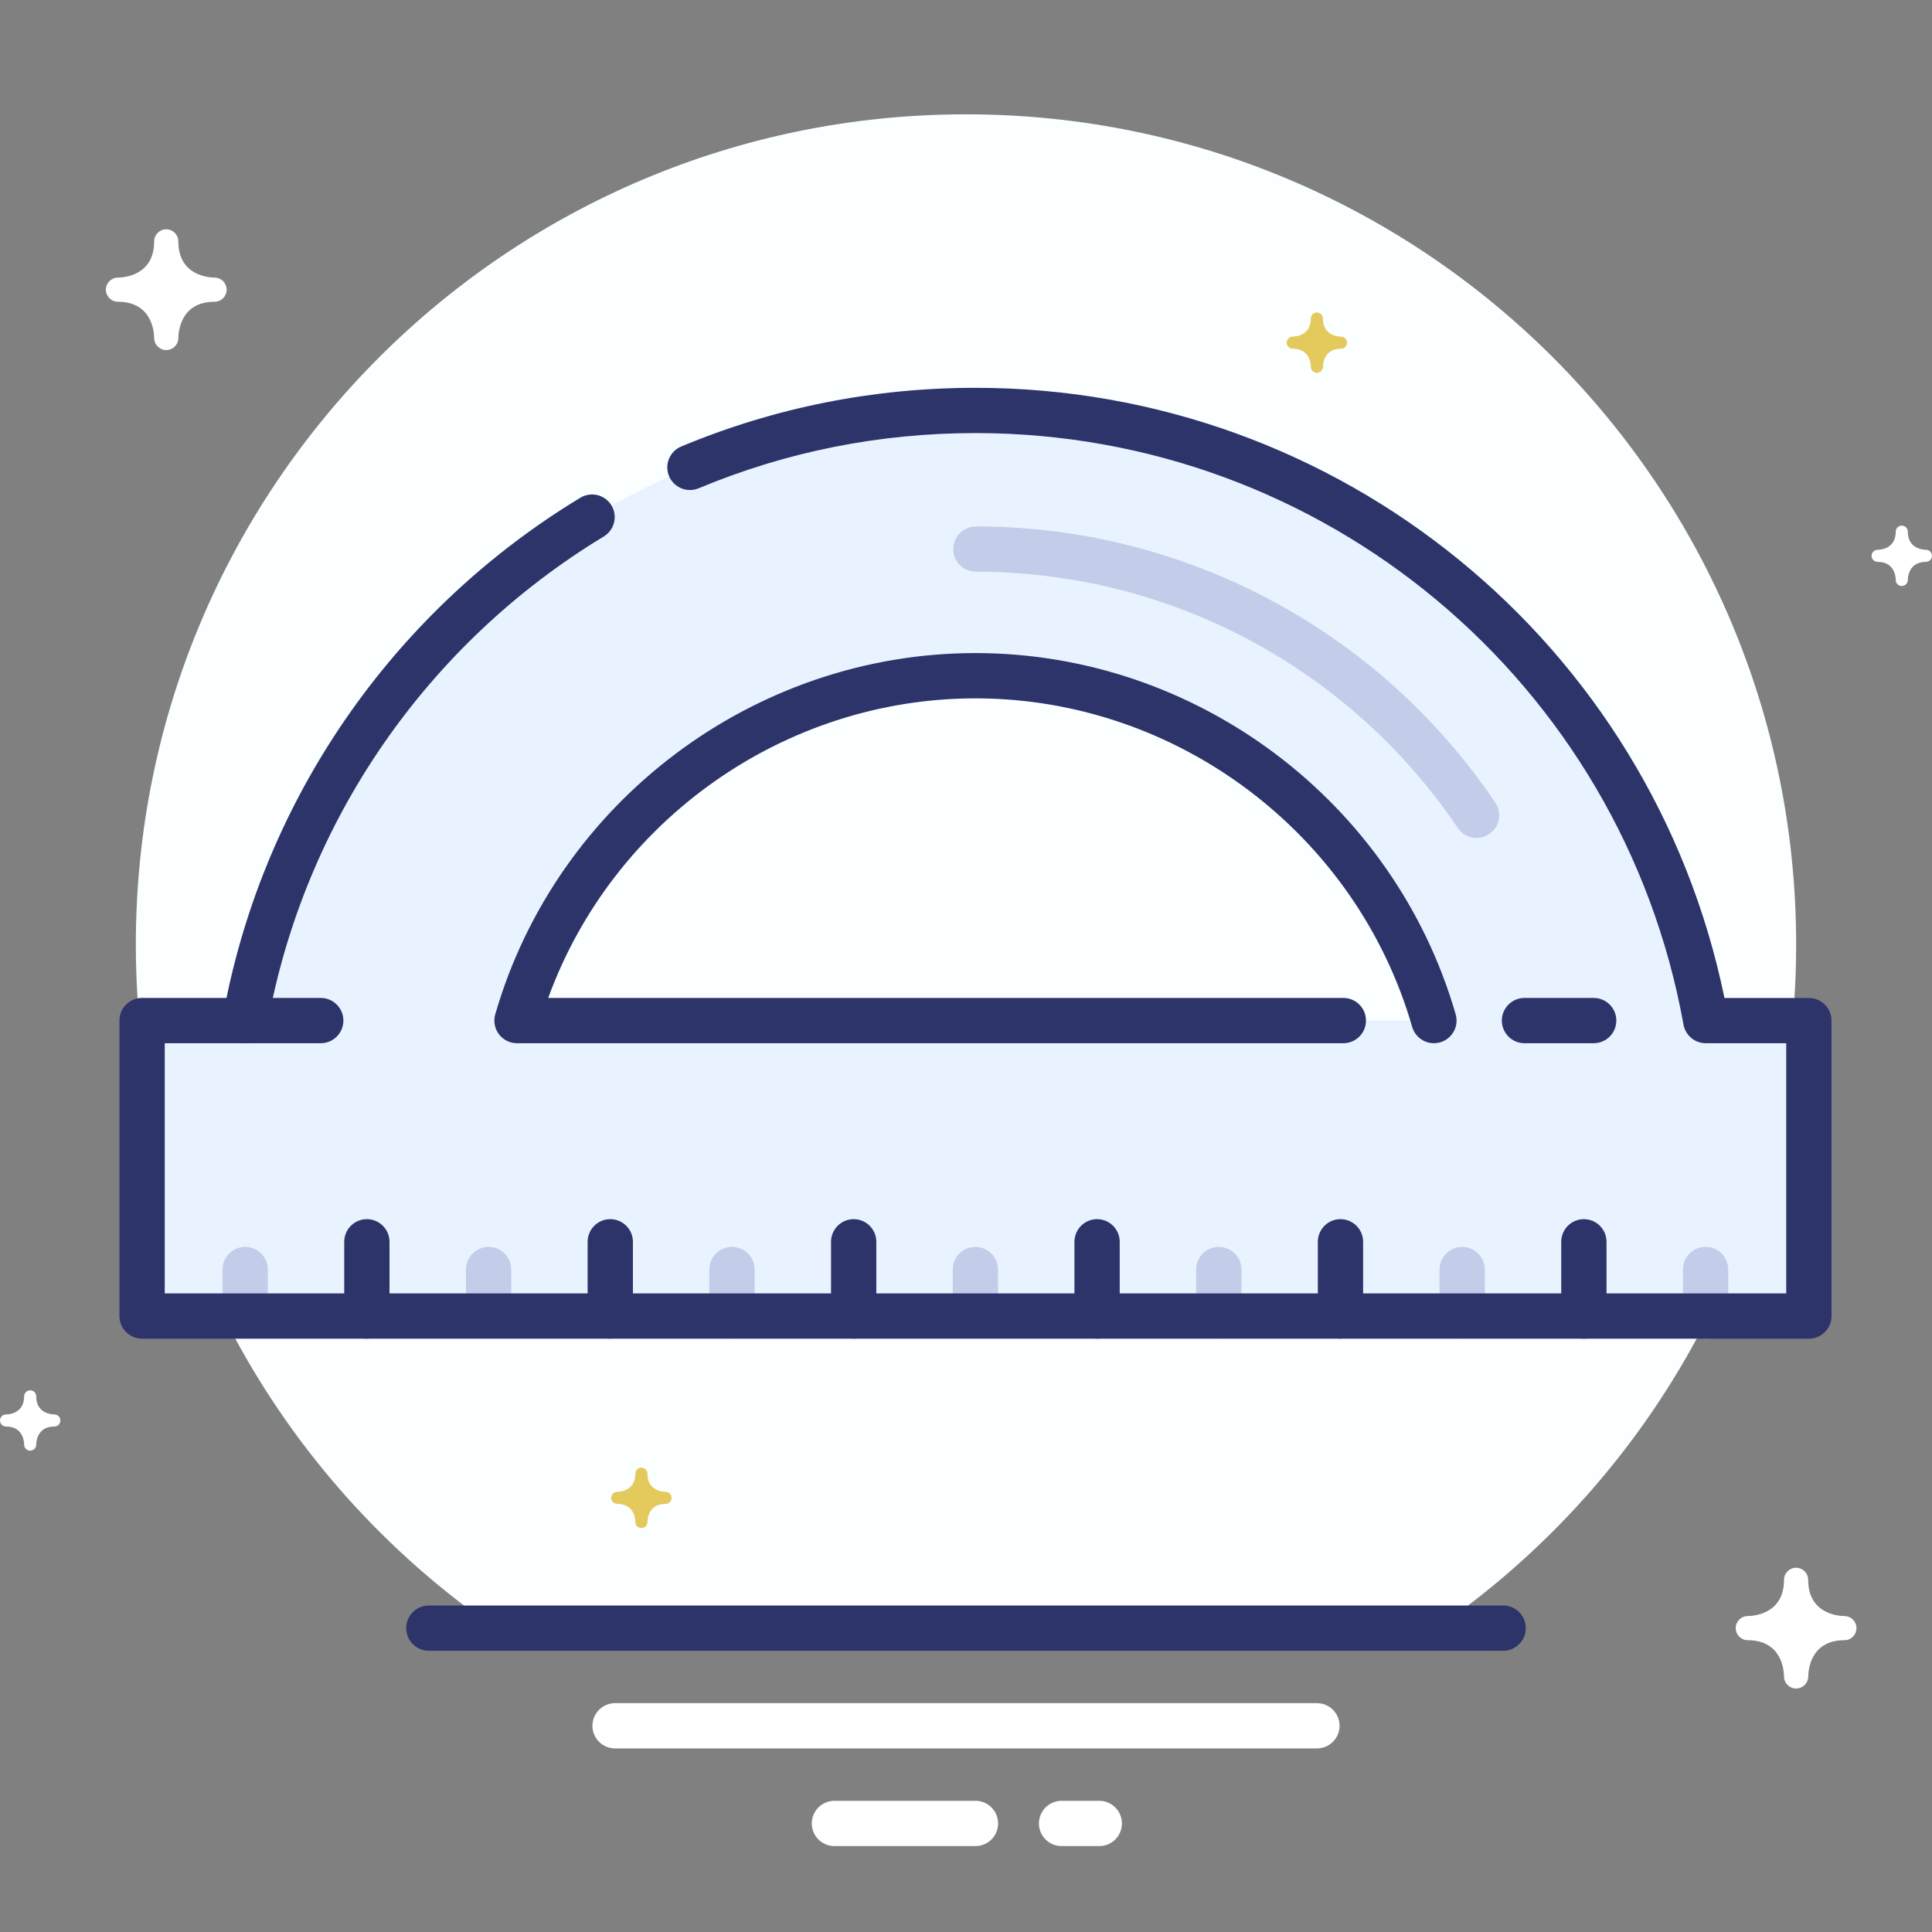 <?xml version="1.0" encoding="utf-8"?>
<!-- Generator: Adobe Illustrator 17.0.0, SVG Export Plug-In . SVG Version: 6.00 Build 0)  -->
<!DOCTYPE svg PUBLIC "-//W3C//DTD SVG 1.1//EN" "http://www.w3.org/Graphics/SVG/1.1/DTD/svg11.dtd">
<svg version="1.1" xmlns="http://www.w3.org/2000/svg" xmlns:xlink="http://www.w3.org/1999/xlink" x="0px" y="0px" width="64px"
	 height="64px" viewBox="0 0 64 64" enable-background="new 0 0 64 64" xml:space="preserve">
<rect x="0" y="0" width="64" height="64" fill="#808080" stroke="none"/>
<g id="Layer_4">
</g>
<g id="Layer_3">
</g>
<g id="Layer_2">
</g>
<g id="Layer_1">
</g>
<g id="Layer_5">
	<g>
		<g>
			<g>
				<g>
					<g>
						<path fill="#FBFFFF" d="M59.5,31.287c0-15.188-12.312-27.5-27.5-27.5S4.5,16.099,4.5,31.287
							c0,9.396,4.715,17.687,11.905,22.647h31.191C54.785,48.973,59.5,40.682,59.5,31.287z"/>
					</g>
				</g>
				<g>
					<path fill="#2D346A" d="M49.794,54.684H14.206c-0.414,0-0.75-0.336-0.75-0.75s0.336-0.75,0.75-0.75h35.588
						c0.414,0,0.75,0.336,0.75,0.75S50.208,54.684,49.794,54.684z"/>
				</g>
				<g>
					<path fill="#FFFFFF" d="M43.625,57.919h-23.25c-0.414,0-0.75-0.336-0.75-0.75s0.336-0.75,0.75-0.75h23.25
						c0.414,0,0.75,0.336,0.75,0.75S44.039,57.919,43.625,57.919z"/>
				</g>
				<g>
					<path fill="#FFFFFF" d="M32.313,61.154h-4.672c-0.414,0-0.75-0.336-0.75-0.75s0.336-0.75,0.75-0.75h4.672
						c0.414,0,0.75,0.336,0.75,0.75S32.728,61.154,32.313,61.154z"/>
				</g>
				<g>
					<path fill="#FFFFFF" d="M36.415,61.154h-1.249c-0.414,0-0.75-0.336-0.75-0.75s0.336-0.75,0.75-0.75h1.249
						c0.414,0,0.75,0.336,0.75,0.75S36.829,61.154,36.415,61.154z"/>
				</g>
			</g>
			<g>
				<g>
					<path fill="#E8F3FF" d="M56.506,33.808c-2.075-11.49-12.105-20.212-24.193-20.212c-12.087,0-22.118,8.722-24.192,20.212H4.707
						v9.788h55.214v-9.788H56.506z M17.127,33.808c1.906-6.596,7.977-11.424,15.187-11.424c7.21,0,13.281,4.828,15.187,11.424
						H17.127z"/>
				</g>
				<g>
					<path fill="#C3CCE9" d="M16.185,44.346c-0.414,0-0.75-0.336-0.75-0.75v-1.541c0-0.414,0.336-0.75,0.75-0.75
						s0.75,0.336,0.75,0.75v1.541C16.935,44.01,16.599,44.346,16.185,44.346z"/>
				</g>
				<g>
					<path fill="#C3CCE9" d="M8.121,44.346c-0.414,0-0.75-0.336-0.75-0.75v-1.541c0-0.414,0.336-0.75,0.75-0.75
						s0.75,0.336,0.75,0.75v1.541C8.871,44.01,8.535,44.346,8.121,44.346z"/>
				</g>
				<g>
					<path fill="#C3CCE9" d="M24.248,44.346c-0.414,0-0.75-0.336-0.75-0.75v-1.541c0-0.414,0.336-0.75,0.75-0.75
						s0.75,0.336,0.75,0.75v1.541C24.998,44.01,24.662,44.346,24.248,44.346z"/>
				</g>
				<g>
					<path fill="#C3CCE9" d="M48.437,44.346c-0.414,0-0.75-0.336-0.75-0.75v-1.541c0-0.414,0.336-0.75,0.75-0.75
						s0.75,0.336,0.75,0.75v1.541C49.187,44.01,48.851,44.346,48.437,44.346z"/>
				</g>
				<g>
					<path fill="#C3CCE9" d="M56.5,44.346c-0.414,0-0.75-0.336-0.75-0.75v-1.541c0-0.414,0.336-0.75,0.75-0.75s0.75,0.336,0.75,0.75
						v1.541C57.25,44.01,56.914,44.346,56.5,44.346z"/>
				</g>
				<g>
					<path fill="#C3CCE9" d="M40.374,44.346c-0.414,0-0.75-0.336-0.75-0.75v-1.541c0-0.414,0.336-0.75,0.75-0.75
						s0.75,0.336,0.75,0.75v1.541C41.124,44.01,40.788,44.346,40.374,44.346z"/>
				</g>
				<g>
					<path fill="#C3CCE9" d="M32.311,44.346c-0.414,0-0.75-0.336-0.75-0.75v-1.541c0-0.414,0.336-0.75,0.75-0.75
						s0.75,0.336,0.75,0.75v1.541C33.061,44.01,32.725,44.346,32.311,44.346z"/>
				</g>
				<g>
					<path fill="#2D346A" d="M59.921,44.346H4.707c-0.414,0-0.75-0.336-0.75-0.75v-9.788c0-0.414,0.336-0.75,0.75-0.75h2.796
						c1.422-6.891,5.667-12.905,11.722-16.57c0.354-0.213,0.815-0.102,1.03,0.253c0.214,0.354,0.101,0.815-0.253,1.03
						c-5.866,3.552-9.927,9.445-11.142,16.171c-0.065,0.356-0.375,0.616-0.738,0.616H5.457v8.288h53.714v-8.288h-2.665
						c-0.363,0-0.674-0.26-0.738-0.617c-2.05-11.354-11.914-19.595-23.455-19.595c-3.179,0-6.264,0.615-9.169,1.829
						c-0.382,0.159-0.821-0.021-0.981-0.403c-0.16-0.382,0.021-0.821,0.403-0.981c3.089-1.29,6.369-1.944,9.747-1.944
						c12.057,0,22.393,8.462,24.812,20.212h2.796c0.414,0,0.75,0.336,0.75,0.75v9.788C60.671,44.01,60.335,44.346,59.921,44.346z
						 M47.5,34.558c-0.325,0-0.625-0.214-0.72-0.542c-1.851-6.407-7.8-10.882-14.466-10.882c-6.329,0-12.01,4.033-14.154,9.924H44.5
						c0.414,0,0.75,0.336,0.75,0.75s-0.336,0.75-0.75,0.75H17.127c-0.236,0-0.458-0.11-0.6-0.299
						c-0.142-0.188-0.187-0.433-0.121-0.659c2.036-7.045,8.577-11.966,15.907-11.966c7.331,0,13.872,4.921,15.908,11.966
						c0.115,0.397-0.115,0.813-0.513,0.929C47.639,34.548,47.569,34.558,47.5,34.558z"/>
				</g>
				<g>
					<path fill="#2D346A" d="M10.625,34.558H8.121c-0.414,0-0.75-0.336-0.75-0.75s0.336-0.75,0.75-0.75h2.504
						c0.414,0,0.75,0.336,0.75,0.75S11.039,34.558,10.625,34.558z"/>
				</g>
				<g>
					<path fill="#2D346A" d="M52.794,34.558H50.5c-0.414,0-0.75-0.336-0.75-0.75s0.336-0.75,0.75-0.75h2.293
						c0.414,0,0.75,0.336,0.75,0.75S53.208,34.558,52.794,34.558z"/>
				</g>
				<g>
					<path fill="#2D346A" d="M44.405,44.346c-0.414,0-0.75-0.336-0.75-0.75v-2.46c0-0.414,0.336-0.75,0.75-0.75
						s0.75,0.336,0.75,0.75v2.46C45.155,44.01,44.819,44.346,44.405,44.346z"/>
				</g>
				<g>
					<path fill="#2D346A" d="M52.468,44.346c-0.414,0-0.75-0.336-0.75-0.75v-2.46c0-0.414,0.336-0.75,0.75-0.75
						s0.75,0.336,0.75,0.75v2.46C53.218,44.01,52.882,44.346,52.468,44.346z"/>
				</g>
				<g>
					<path fill="#2D346A" d="M36.342,44.346c-0.414,0-0.75-0.336-0.75-0.75v-2.46c0-0.414,0.336-0.75,0.75-0.75
						s0.75,0.336,0.75,0.75v2.46C37.092,44.01,36.756,44.346,36.342,44.346z"/>
				</g>
				<g>
					<path fill="#2D346A" d="M28.279,44.346c-0.414,0-0.75-0.336-0.75-0.75v-2.46c0-0.414,0.336-0.75,0.75-0.75
						s0.75,0.336,0.75,0.75v2.46C29.029,44.01,28.693,44.346,28.279,44.346z"/>
				</g>
				<g>
					<path fill="#2D346A" d="M20.216,44.346c-0.414,0-0.75-0.336-0.75-0.75v-2.46c0-0.414,0.336-0.75,0.75-0.75
						s0.75,0.336,0.75,0.75v2.46C20.966,44.01,20.63,44.346,20.216,44.346z"/>
				</g>
				<g>
					<path fill="#2D346A" d="M12.153,44.346c-0.414,0-0.75-0.336-0.75-0.75v-2.46c0-0.414,0.336-0.75,0.75-0.75
						s0.75,0.336,0.75,0.75v2.46C12.903,44.01,12.567,44.346,12.153,44.346z"/>
				</g>
				<g>
					<path fill="#C3CCE9" d="M48.913,27.757c-0.241,0-0.477-0.115-0.622-0.33c-3.59-5.315-9.558-8.488-15.963-8.488
						c-0.414,0-0.75-0.336-0.75-0.75s0.336-0.75,0.75-0.75c6.904,0,13.336,3.42,17.206,9.148c0.232,0.344,0.142,0.81-0.202,1.041
						C49.203,27.715,49.057,27.757,48.913,27.757z"/>
				</g>
			</g>
			<g>
				<path fill="#FFFFFF" d="M1.2,47.856c0.001-0.101,0.036-0.601,0.6-0.601h0.001h0.002h0h0.001h0.001h0
					C1.914,47.252,2,47.164,2,47.055c0-0.11-0.089-0.199-0.199-0.2C1.7,46.854,1.2,46.819,1.2,46.255c0-0.111-0.089-0.2-0.2-0.2
					c-0.11,0-0.2,0.09-0.2,0.2c0,0.564-0.5,0.599-0.601,0.6C0.089,46.856,0,46.945,0,47.055c0,0.111,0.09,0.2,0.2,0.2
					c0.565,0,0.599,0.501,0.6,0.6v0.001c0,0.001,0.001,0.003,0.001,0.003c-0.001,0-0.001,0-0.001,0v0.001v0.001
					c0.003,0.108,0.091,0.194,0.2,0.194C1.11,48.055,1.199,47.966,1.2,47.856z"/>
			</g>
			<g>
				<path fill="#E4C95C" d="M21.448,50.419c0.001-0.101,0.036-0.601,0.6-0.601h0.001h0.002h0h0h0.001h0
					c0.108-0.003,0.195-0.091,0.195-0.2c0-0.11-0.089-0.199-0.199-0.2c-0.101-0.001-0.601-0.036-0.601-0.6
					c0-0.111-0.089-0.2-0.2-0.2c-0.111,0-0.2,0.09-0.2,0.2c0,0.564-0.5,0.599-0.601,0.6c-0.11,0.001-0.199,0.09-0.199,0.2
					c0,0.111,0.089,0.2,0.2,0.2c0.565,0,0.599,0.501,0.6,0.6v0.001c0,0.001,0.001,0.003,0.001,0.003l-0.001,0v0.001v0.001
					c0.003,0.108,0.091,0.194,0.2,0.194C21.358,50.618,21.447,50.529,21.448,50.419z"/>
			</g>
			<g>
				<path fill="#E4C95C" d="M43.825,12.152c0.001-0.101,0.036-0.601,0.6-0.601h0.001h0.002h0h0.001h0.001h0
					c0.108-0.003,0.194-0.091,0.194-0.2c0-0.11-0.089-0.199-0.199-0.2c-0.101-0.001-0.601-0.036-0.601-0.6
					c0-0.111-0.089-0.2-0.2-0.2c-0.11,0-0.2,0.09-0.2,0.2c0,0.564-0.5,0.599-0.601,0.6c-0.11,0.001-0.199,0.09-0.199,0.2
					c0,0.111,0.09,0.2,0.2,0.2c0.565,0,0.599,0.501,0.6,0.6v0.001c0,0.001,0.001,0.003,0.001,0.003c-0.001,0-0.001,0-0.001,0v0.001
					v0.001c0.003,0.108,0.091,0.194,0.2,0.194C43.735,12.351,43.824,12.262,43.825,12.152z"/>
			</g>
			<g>
				<path fill="#FFFFFF" d="M63.2,19.213c0.001-0.101,0.036-0.601,0.6-0.601h0.001h0.002h0h0.001h0.001h0
					c0.108-0.003,0.194-0.091,0.194-0.2c0-0.11-0.089-0.199-0.199-0.2c-0.101-0.001-0.601-0.036-0.601-0.6
					c0-0.111-0.089-0.2-0.2-0.2c-0.111,0-0.2,0.089-0.2,0.2c0,0.564-0.5,0.599-0.601,0.6c-0.11,0.001-0.199,0.09-0.199,0.2
					c0,0.111,0.09,0.2,0.2,0.2c0.565,0,0.599,0.501,0.6,0.6v0.001c0,0.001,0.001,0.003,0.001,0.003c-0.001,0-0.001,0-0.001,0
					s0,0,0,0.001v0.001c0.003,0.108,0.091,0.194,0.2,0.194C63.11,19.412,63.199,19.323,63.2,19.213z"/>
			</g>
			<g>
				<path fill="#FFFFFF" d="M5.908,11.198c0.002-0.201,0.071-1.202,1.2-1.202c0.001,0,0.002,0,0.002,0c0.002,0,0.004,0,0.005,0h0
					c0.001,0,0.001,0,0.001,0h0.001c0,0,0.001,0,0.002,0c0.215-0.006,0.388-0.183,0.388-0.4c0-0.22-0.178-0.399-0.398-0.4
					c-0.201-0.002-1.202-0.071-1.202-1.2c0-0.221-0.179-0.4-0.4-0.4c-0.221,0-0.4,0.179-0.4,0.4c0,1.129-1.001,1.198-1.202,1.2
					c-0.22,0.001-0.398,0.18-0.398,0.4c0,0.221,0.179,0.4,0.4,0.4c1.129,0,1.198,1.002,1.2,1.2c0,0.002,0,0.002,0,0.003
					c0,0.002,0.001,0.005,0,0.005c0,0.001,0,0.001,0,0.001v0.001c0,0,0,0.001,0,0.002c0.006,0.215,0.183,0.388,0.4,0.388
					C5.729,11.596,5.907,11.417,5.908,11.198z"/>
			</g>
			<g>
				<path fill="#FFFFFF" d="M59.9,55.536c0.002-0.201,0.071-1.202,1.2-1.202c0.002,0,0.002,0,0.002,0c0.002,0,0.004,0,0.005,0h0
					c0.001,0,0.001,0,0.001,0h0.001c0,0,0.001,0,0.001,0c0.215-0.006,0.388-0.183,0.388-0.4c0-0.22-0.178-0.399-0.398-0.4
					c-0.201-0.002-1.202-0.072-1.202-1.2c0-0.221-0.179-0.4-0.4-0.4c-0.221,0-0.4,0.179-0.4,0.4c0,1.128-1.001,1.198-1.202,1.2
					c-0.22,0.001-0.398,0.18-0.398,0.4c0,0.221,0.179,0.4,0.4,0.4c1.129,0,1.198,1.002,1.2,1.2c0,0.002,0,0.002,0,0.003
					c0,0.002,0.001,0.006,0,0.005c0,0.001,0,0.001,0,0.001v0.001c0,0,0,0.001,0,0.002c0.006,0.215,0.183,0.388,0.4,0.388
					C59.72,55.934,59.899,55.756,59.9,55.536z"/>
			</g>
		</g>
	</g>
</g>
</svg>
